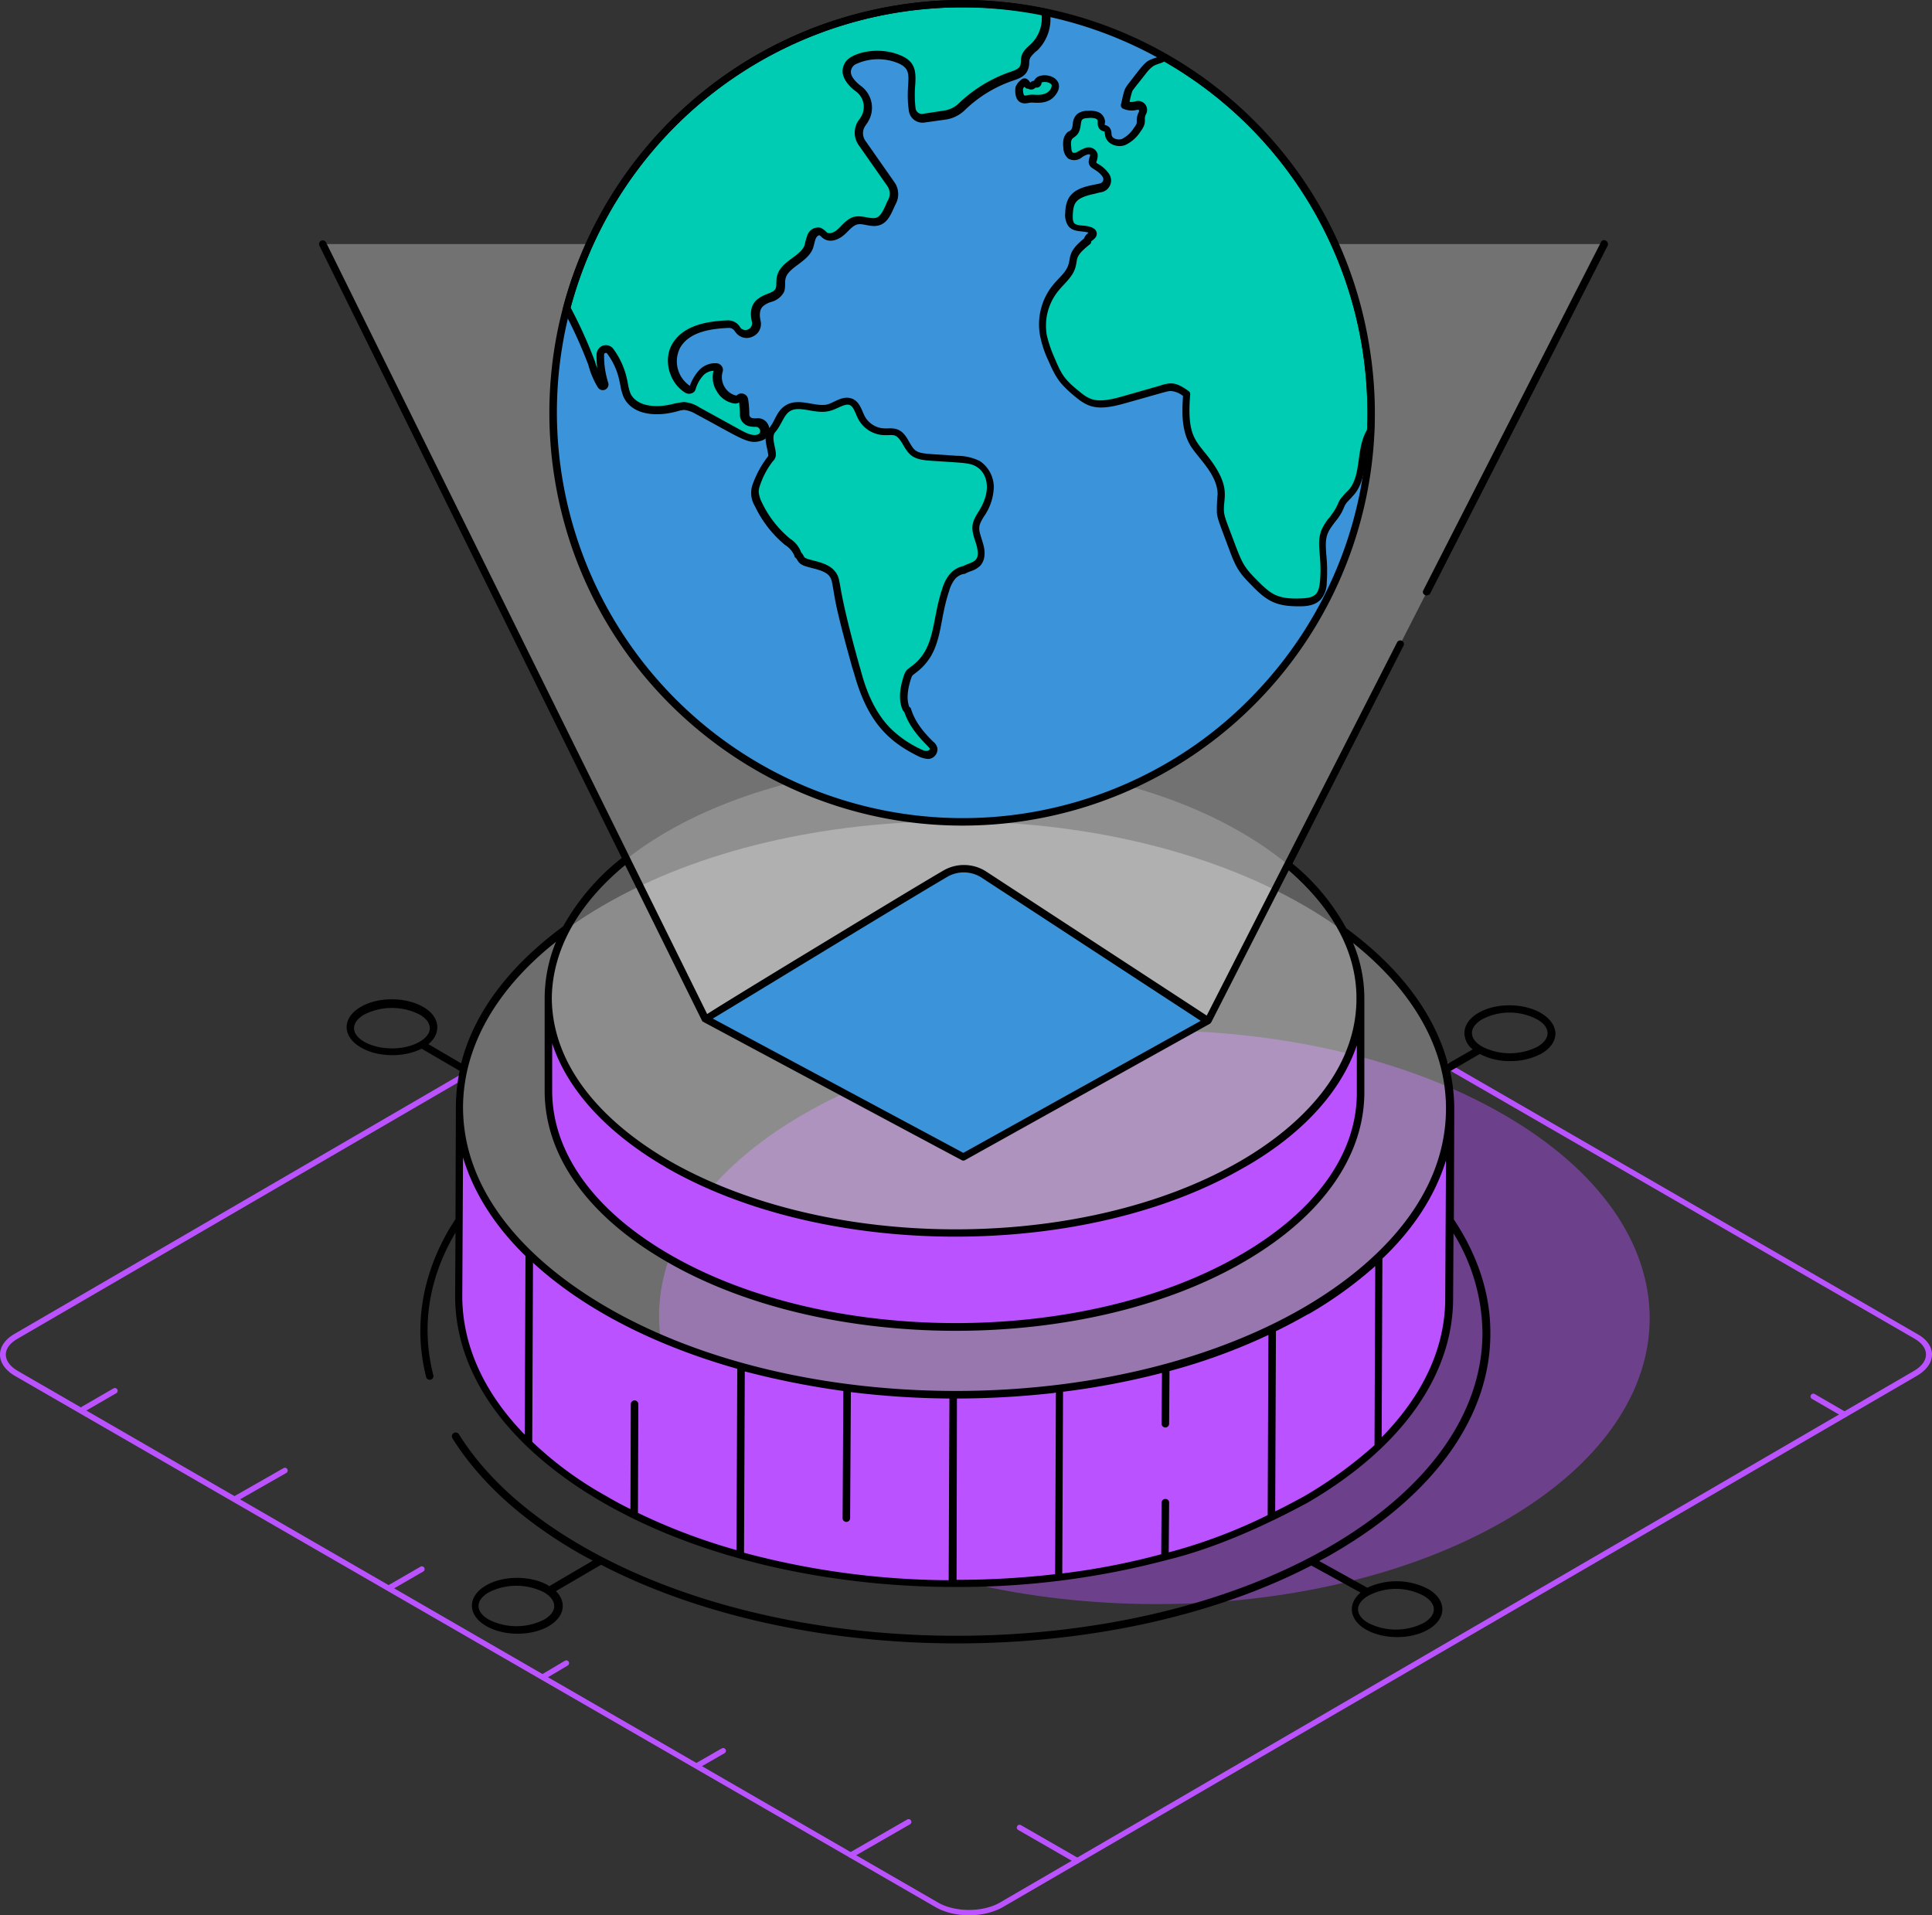 <svg xmlns="http://www.w3.org/2000/svg" width="513.588" height="509.145" viewBox="0 0 513.588 509.145">
  <rect x="0" y="0" width="513.588" height="509.145" fill="#333333" stroke="none"/>
  <g id="world-hologram_1_" data-name="world-hologram (1)" transform="translate(-3.212 -5.43)">
    <path id="Path_1" data-name="Path 1" d="M512.8,360l-125-72.2v1.7L512,361.2c2.1,1.2,3.2,2.7,3.2,4.3s-1.1,3.1-3.1,4.3L269,511.2c-4.5,2.6-11.9,2.6-16.4,0L8,369.9c-4.3-2.5-4.3-6.2-.1-8.6L126,292.6a12.5,12.5,0,0,1,.3-1.9L7.1,360c-5.2,3-5.2,8.1.1,11.2L251.9,512.4c5,2.9,12.8,2.9,17.9,0L512.9,371.1c2.5-1.5,3.9-3.5,3.9-5.6s-1.4-4.1-4-5.5Z" fill="#ba53ff"/>
    <path id="Path_2" data-name="Path 2" d="M289.6,500.8a.6.6,0,0,1-.4-.1l-15.3-8.8a.738.738,0,0,1,.7-1.3l15.3,8.8a.714.714,0,0,1,.3,1A.622.622,0,0,1,289.6,500.8Zm204-118.6a.6.6,0,0,1-.4-.1l-8.3-4.8a.738.738,0,1,1,.7-1.3l8.3,4.8a.714.714,0,0,1,.3,1A.548.548,0,0,1,493.6,382.2ZM229.4,499.3a.548.548,0,0,1-.6-.4.693.693,0,0,1,.3-1l15.3-8.8a.738.738,0,1,1,.7,1.3l-15.3,8.8C229.7,499.2,229.6,499.3,229.4,499.3Zm-40.8-23.8a.548.548,0,0,1-.6-.4.693.693,0,0,1,.3-1l6.8-3.9a.738.738,0,1,1,.7,1.3l-6.8,3.9A.6.6,0,0,1,188.6,475.5Zm-40.8-23.7a.548.548,0,0,1-.6-.4.693.693,0,0,1,.3-1l5.9-3.5a.738.738,0,1,1,.7,1.3l-5.9,3.5A.6.6,0,0,1,147.8,451.8ZM107,428.1a.548.548,0,0,1-.6-.4.693.693,0,0,1,.3-1l8.3-4.8a.738.738,0,1,1,.7,1.3l-8.3,4.8A.6.6,0,0,1,107,428.1ZM66.2,404.4a.755.755,0,0,1-.7-.4.693.693,0,0,1,.3-1l12.8-7.3a.738.738,0,1,1,.7,1.3l-12.8,7.3A.367.367,0,0,1,66.2,404.4ZM25.4,380.7a.548.548,0,0,1-.6-.4.693.693,0,0,1,.3-1l8.3-4.8a.738.738,0,1,1,.7,1.3l-8.3,4.8c-.2,0-.3.1-.4.1Z" fill="#ba53ff"/>
    <path id="Path_3" data-name="Path 3" d="M402.9,301.7c51.6,29.8,51.8,78.1.6,107.8-51.2,29.8-134.6,29.8-186.2,0s-51.9-78.1-.6-107.8C267.9,271.9,351.3,271.9,402.9,301.7Z" fill="#ba53ff" opacity="0.43"/>
    <path id="Path_4" data-name="Path 4" d="M313.1,398.9,115.5,283.4m251,145.3-14.9-8.2M184.4,407.7,396.3,284.5M149,428.3l13.7-8" fill="#fff"/>
    <path id="Path_5" data-name="Path 5" d="M313.1,419.3c-48.7,13.3-108.7,8.2-149.1-15.1-26-15-38.9-34.7-38.9-54.3l.2-50.3c-.1,19.6,12.9,39.3,38.9,54.3,51.6,29.8,134.9,29.8,186.2,0,25.5-14.8,38.2-34.2,38.3-53.5l-.2,50.3c-.1,19.4-12.8,38.7-38.3,53.5-12.8,6.8-25.2,12.3-37.1,15.1Z" fill="#ba53ff"/>
    <path id="Path_6" data-name="Path 6" d="M349.8,246.1c51.6,29.8,51.8,78.1.6,107.8-51.2,29.8-134.6,29.8-186.2,0s-51.9-78.1-.6-107.8c51.2-29.8,134.6-29.8,186.2,0Z" fill="rgba(255,255,255,0.29)"/>
    <path id="Path_7" data-name="Path 7" d="M129.1,318c.5,1.2,1.1,2.4,1.7,3.6C130.2,320.3,129.6,319.2,129.1,318ZM151,345c2,1.5,4.1,3.1,6.3,4.5A71.663,71.663,0,0,1,151,345Zm6.3,4.6c1.5,1,3,2,4.6,2.9C160.3,351.5,158.7,350.6,157.3,349.6Z" fill="#fff"/>
    <path id="Path_8" data-name="Path 8" d="M364.9,271.1V296c0,15.9-10.5,31.8-31.4,43.9-42,24.4-110.3,24.4-152.6,0-21.3-12.3-31.9-28.4-31.9-44.5V270.5c0,16.1,10.6,32.2,31.9,44.5,42.3,24.4,110.6,24.4,152.6,0C354.4,302.9,364.8,287,364.9,271.1Z" fill="#ba53ff"/>
    <path id="Path_9" data-name="Path 9" d="M333,226.6c42.3,24.4,42.5,64,.5,88.4s-110.3,24.4-152.6,0-42.5-64-.5-88.4S290.8,202.2,333,226.6Z" fill="rgba(255,255,255,0.21)"/>
    <path id="Path_10" data-name="Path 10" d="M429.7,70.3,324.3,276.9l-65,36.2-68.6-36.8L89,70.3m340.7,0-47.2,92.5" fill="rgba(255,255,255,0.31)"/>
    <path id="Path_11" data-name="Path 11" d="M264.6,237.8l59.7,39-65,36.2-68.6-36.7s47.8-29.2,63.7-38.6a10.068,10.068,0,0,1,10.2.1Zm-113-105.7a108.767,108.767,0,0,0,164.6,75.6,105.375,105.375,0,0,0,21.4-17.3A108.581,108.581,0,0,0,367.7,120a107.294,107.294,0,0,0-1.3-21.8,108.524,108.524,0,0,0-53.7-77.6A108.254,108.254,0,0,0,242.1,7.7a107.771,107.771,0,0,0-24.3,6.8,101.188,101.188,0,0,0-22.1,12.2,109.76,109.76,0,0,0-41.8,60.6A108.416,108.416,0,0,0,151.6,132.1Z" fill="#3b94d9"/>
    <path id="Path_12" data-name="Path 12" d="M208.4,119.7c1.5-1.8,2-4.4,4-5.7,3.2-2.1,7.5.8,11.2-.3,1.9-.6,3.8-2.3,5.7-1.5,1.6.7,2,2.7,2.9,4.2a7.061,7.061,0,0,0,5.8,3.7c1.1.1,2.3-.2,3.4.3,2.2.9,2.6,3.9,4.5,5.3a7.812,7.812,0,0,0,4.5,1.2c2.4.1,4.8.3,7.2.4a11.839,11.839,0,0,1,5.6,1.3,7.621,7.621,0,0,1,3.2,6.1,12.936,12.936,0,0,1-2.1,6.8,11.182,11.182,0,0,0-1.6,3.3c-.3,1.7.4,3.5,1,5.1.5,1.7.7,3.7-.5,5-1,1-2.5,1.2-3.7,1.9a4.865,4.865,0,0,0-3.3,2,9.223,9.223,0,0,0-1.6,3.3c-.5,1.4-.8,2.8-1.2,4.2-1,4.4-1.3,9.1-3.7,13a14.186,14.186,0,0,1-3.9,4.2,8.745,8.745,0,0,0-1,.8,3.552,3.552,0,0,0-.4.9c-.9,2.7-1.4,5.7-.4,8.3.1.2.2.4.4.4a22.11,22.11,0,0,0,6.2,9.2,1.991,1.991,0,0,1,.8,1.2c.2.8-.7,1.6-1.5,1.7a4.751,4.751,0,0,1-2.4-.6,29.25,29.25,0,0,1-8-5.5c-4.2-4.2-6.6-9.8-8.2-15.5a224.814,224.814,0,0,1-5.6-22.9,8.507,8.507,0,0,0-.9-3.1,5.657,5.657,0,0,0-3.4-2.4c-1.3-.5-2.7-.7-4.1-1.1a2.01,2.01,0,0,1-.8-.4c-.5-.4-.7-1.2-1.2-1.6-.5-2-2.6-3.2-4.1-4.6a30.022,30.022,0,0,1-6.5-8.9,7.389,7.389,0,0,1-.9-3.3,5.374,5.374,0,0,1,.5-2.1,24.09,24.09,0,0,1,3.5-6.5,4.054,4.054,0,0,0,.5-.9,2.719,2.719,0,0,0,0-.9c-.3-2.2-1.3-4.3.1-6Z" fill="#00ccb3"/>
    <path id="Path_13" data-name="Path 13" d="M247,206.3c-8.2-4.1-13.3-9.6-16.7-21.7l-.5-1.6c-5-17.8-4.7-19.3-5.2-21.6-.4-2.7-.8-3.8-5.3-4.9-2.7-.7-3.4-.9-4.2-2.3a2.182,2.182,0,0,0-.4-.5.55.55,0,0,1-.3-.5,6.127,6.127,0,0,0-2.5-2.9,30.146,30.146,0,0,1-8-10.3,6.724,6.724,0,0,1-.5-6.1,26.487,26.487,0,0,1,3.7-6.8c.4-.5.4-.5.3-1-.3-2.2-1.5-4.8.3-6.9,1.5-1.7,1.9-4.4,4.2-5.9,3.6-2.4,8.1.5,11.4-.4,1.9-.6,4-2.4,6.4-1.5,2.1.8,2.6,3.2,3.4,4.7a6.181,6.181,0,0,0,5,3.2c1.1.1,2.4-.2,3.7.3,2.6,1,3.1,4.2,4.7,5.5,1.4,1.1,3.1.9,11.1,1.5a13.57,13.57,0,0,1,6.1,1.4,8.456,8.456,0,0,1,3.7,6.9,14.424,14.424,0,0,1-2.6,7.8c-1.9,3-1.4,3.4-.3,7.1.8,2.6.5,4.7-.7,6a6.3,6.3,0,0,1-2.6,1.5c-1.6.6-1.3.7-1.8.7a4.143,4.143,0,0,0-2.5,1.6,9.313,9.313,0,0,0-1.4,3c-2.3,6.9-1.9,12.3-4.9,17.4-2.2,3.5-4.5,4.5-4.9,5.1a4.875,4.875,0,0,0-.3.7c-1,3.1-1.2,5.5-.5,7.5a1.024,1.024,0,0,1,.5.6c.9,2.9,2.7,5.6,5.9,8.7a2.99,2.99,0,0,1,1.1,1.7,2.6,2.6,0,0,1-2.4,2.9,7.5,7.5,0,0,1-3-.9Zm-30.8-54c1.3,1.4-.1,1.3,3.5,2.2,2.3.6,4.6,1.3,5.9,3.4,1.4,2.4-.1,2.4,6.1,24.6.5,1.3,2.2,10.6,8.4,16.7a28.925,28.925,0,0,0,7.7,5.3c.8.4,1.9.9,2.5.2,0-.1.1-.1.1-.2-.1-.6-4.9-4.2-6.8-9.8a1.794,1.794,0,0,1-.5-.7c-1-2.4-.8-5.4.4-9,.5-1.5,1-1.6,1.8-2.3,6.7-4.7,5.5-12.2,8.4-20.8a11.062,11.062,0,0,1,1.8-3.6,6.429,6.429,0,0,1,3.8-2.4c2.4-1.3,5.1-.8,3.2-6.5-1.3-3.8-1-5,.8-7.9l.3-.5c3.3-5.4,2-9.8-.8-11.5-1.8-1.1-3.5-1-12.3-1.6-4.3-.3-5.5-1.2-7.2-4.2-1.9-3.3-2.4-2.5-5.2-2.6a8.107,8.107,0,0,1-6.7-4.2c-.8-1.5-1.2-3.3-2.3-3.8-1.3-.5-3.2,1-5.1,1.5-3.9,1.2-8.2-1.6-10.9.2-1.6,1.1-2.2,3.7-3.8,5.5-1.3,1.5.5,4.7.1,6.5a2.4,2.4,0,0,1-.7,1.2,21.346,21.346,0,0,0-3.4,6.3,5.84,5.84,0,0,0-.4,1.8,7.416,7.416,0,0,0,.8,2.8,28.2,28.2,0,0,0,7.5,9.7,7.411,7.411,0,0,1,3,3.7ZM208.4,119.7Z"/>
    <path id="Path_14" data-name="Path 14" d="M242,7.7a108.829,108.829,0,0,0-88.2,79.6,113.806,113.806,0,0,1,6.6,14.7,27.441,27.441,0,0,0,2.5,5.8c.3.5,1.1.1.9-.4a25.809,25.809,0,0,1-1.1-7.8,1.493,1.493,0,0,1,2.6-.9,18.991,18.991,0,0,1,3.5,7.8,17.188,17.188,0,0,0,1,3.9c2,4.4,8.2,4.5,12.9,3.2a9.256,9.256,0,0,1,2.3-.4,6.859,6.859,0,0,1,3.6,1.3c3.6,2,7.3,4,10.9,6,1.6.9,3.5,1.8,5.3,1.3.1,0,.2-.1.3-.1a2.044,2.044,0,0,0-1-3.9,5.7,5.7,0,0,1-1.3-.1,2.232,2.232,0,0,1-1.9-2,25.613,25.613,0,0,0-.3-3.9.731.731,0,0,0-1.3-.4.908.908,0,0,1-.7.3c-3.4-.4-5.8-4.5-4.7-7.6a.689.689,0,0,0-.6-1,5.135,5.135,0,0,0-4,1.6,12.282,12.282,0,0,0-2.3,4,.841.841,0,0,1-1.1.4c-3.8-2.2-5.5-7.8-3.3-11.7,2.6-4.5,8.4-5.6,13.8-5.8a2.764,2.764,0,0,1,2.5,1.3c.1.1.1.2.2.3a2.732,2.732,0,0,0,4.8-2.3c-.4-1.8-.4-3.7,1-4.9,1.6-1.4,4.4-1.4,5.3-3.3a16.455,16.455,0,0,0,.4-3.1c.6-3.8,6-4.8,7.4-8.4.3-.9.4-1.9.8-2.8a2.042,2.042,0,0,1,2.3-1.3,12.132,12.132,0,0,1,1.4,1c1.3.9,3.2,0,4.3-1.1,1.2-1.1,2.2-2.5,3.8-2.9,1.9-.4,3.9.8,5.8.2,2.1-.7,2.7-3.1,3.7-5.2a4.615,4.615,0,0,0-.3-4.8c-2.6-3.7-5.1-7.4-7.7-11a4.509,4.509,0,0,1,0-5.2c.1-.2.3-.4.4-.6a6.1,6.1,0,0,0-1.4-8.5c-2.2-1.6-4.3-4.4-2.2-6.7a3.805,3.805,0,0,1,1.3-.9,15.11,15.11,0,0,1,11.8-.2,6.09,6.09,0,0,1,2.6,1.8c1.2,1.6.9,3.7.7,5.7a28.158,28.158,0,0,0,.2,5.8,2.653,2.653,0,0,0,3.1,2.3l5.8-.9a8.841,8.841,0,0,0,4.5-2.3,35.374,35.374,0,0,1,13.1-8c1.3-.4,2.8-.9,3.4-2.2.4-.9.2-1.9.5-2.8.4-1.2,1.5-2,2.4-2.9a10.936,10.936,0,0,0,2.8-9.2A113.559,113.559,0,0,0,242,7.7Z" fill="#00ccb3"/>
    <path id="Path_15" data-name="Path 15" d="M188.2,115.5a7.731,7.731,0,0,0-3.1-1.1,7.189,7.189,0,0,0-1.9.4h-.1c-5,1.4-11.7,1.2-14.1-3.8a13.525,13.525,0,0,1-.9-3.3c-.1-.3-.1-.6-.2-.9a18.338,18.338,0,0,0-3.3-7.4c-.2-.2-.4-.2-.5-.1-.1,0-.3.1-.3.4a23.494,23.494,0,0,0,1.1,7.5,1.5,1.5,0,0,1-.8,1.8,1.536,1.536,0,0,1-1.9-.5,21.73,21.73,0,0,1-2.4-5.4l-.2-.7A123.049,123.049,0,0,0,153,87.9a1.7,1.7,0,0,1-.1-.7,109.977,109.977,0,0,1,89-80.4,107.534,107.534,0,0,1,39.6,1,1.085,1.085,0,0,1,.8.8,11.636,11.636,0,0,1-3.1,10,4.349,4.349,0,0,1-.7.6c-1.6,1.5-1.6,1.8-1.7,3a4.638,4.638,0,0,1-.4,1.9c-.7,1.7-2.5,2.3-4,2.8a34.148,34.148,0,0,0-12.7,7.8,9.174,9.174,0,0,1-5,2.5L249,38a3.66,3.66,0,0,1-4.2-3.2c-1.1-7.9,1.8-10.6-2.9-12.6a14.006,14.006,0,0,0-11,.2,2.375,2.375,0,0,0-1.5,2.3c.1,1.3,1.5,2.7,2.7,3.6a7.165,7.165,0,0,1,1.6,9.9c-.1.2-.3.4-.4.6a3.45,3.45,0,0,0,0,4.1l7.7,11a5.507,5.507,0,0,1,.3,5.8c-1,2-1.8,4.8-4.3,5.6-2.2.7-4.3-.6-5.9-.2-1.2.3-2.2,1.6-3.3,2.6-1.4,1.3-3.7,2.4-5.6,1.2-.5-.3-.9-.8-1.1-.9-.3-.1-.8.3-1,.8-.3.6-.5,1.9-.8,2.7-1.5,3.8-6.8,5-7.3,8.2-.2.9.1,2.2-.4,3.4a5.484,5.484,0,0,1-3.4,2.6,5.963,5.963,0,0,0-2.1,1.1c-.9.8-1.1,2.1-.7,3.9a3.649,3.649,0,0,1-2.1,4.2,3.594,3.594,0,0,1-4.5-1.1,1.38,1.38,0,0,1-.3-.4,1.816,1.816,0,0,0-1.6-.8c-4.4.2-10.4.9-12.9,5.3a7.876,7.876,0,0,0,2.6,10.1,12.268,12.268,0,0,1,2.4-4.1,5.848,5.848,0,0,1,4.8-1.9,1.826,1.826,0,0,1,1.3.8,1.632,1.632,0,0,1,.2,1.5,5.039,5.039,0,0,0,.6,4.1,4.786,4.786,0,0,0,3.1,2.2,1.735,1.735,0,0,1,1.8-.5,1.828,1.828,0,0,1,1.3,1.5,26.93,26.93,0,0,1,.3,4,1,1,0,0,0,1,1,4.819,4.819,0,0,0,1.2,0c3.6,0,4.4,5.1.9,6-3.4,1.1-5.3-.7-17.3-7.1Zm-3.2-3.2h0a8.7,8.7,0,0,1,4.1,1.4l10.9,6c1.3.7,3.3,1.8,4.7,1.2,1.1-.4.5-2.1-.6-2a6.6,6.6,0,0,1-1.4-.1,3.208,3.208,0,0,1-2.8-3c0-1.1-.1-2.2-.2-3.4a1.8,1.8,0,0,1-1.2.3,6.406,6.406,0,0,1-4.7-3.2,6.846,6.846,0,0,1-.9-5.5,3.888,3.888,0,0,0-2.8,1.3,9.341,9.341,0,0,0-2,3.7,1.573,1.573,0,0,1-1.1,1,1.962,1.962,0,0,1-1.5-.1c-4.3-2.5-6.1-8.7-3.6-13,3-5.2,9.8-6.1,14.6-6.3a3.733,3.733,0,0,1,3.4,1.7c0,.1.1.1.1.2a1.744,1.744,0,0,0,2.1.5,1.8,1.8,0,0,0,1-2c-.6-2.6-.2-4.5,1.3-5.9a10.288,10.288,0,0,1,2.7-1.5c1.1-.4,2-.8,2.3-1.5.3-.6.1-1.9.3-2.9.7-4.3,6.2-5.4,7.4-8.6a17.154,17.154,0,0,1,.8-2.8,2.993,2.993,0,0,1,3.5-1.8,5.522,5.522,0,0,1,1.6,1.2c.8.6,2.2-.1,3.1-1l.7-.7c2.5-2.6,3.7-2.9,6.8-2.3,2.7.5,3.4.4,5-3.1a10.092,10.092,0,0,1,.7-1.5,3.524,3.524,0,0,0-.2-3.7l-7.7-11a5.739,5.739,0,0,1,0-6.4,4.234,4.234,0,0,0,.5-.7,5.12,5.12,0,0,0-1.2-7.1c-1-.7-3.2-2.6-3.5-5a4.477,4.477,0,0,1,1.1-3.2c1.9-2.1,8.4-3.8,14.2-1.4,3.9,1.6,4.3,4,4,8a30.245,30.245,0,0,0,.1,6.1,1.692,1.692,0,0,0,1.9,1.5l5.8-.9a7,7,0,0,0,3.9-2,37.34,37.34,0,0,1,13.4-8.2c1.2-.4,2.4-.8,2.8-1.7.3-.6.1-1.7.4-2.7.5-1.5,1.8-2.4,2.7-3.3a9.507,9.507,0,0,0,2.6-7.6,111.986,111.986,0,0,0-37.9-.6l-.2-1,.2,1a107.756,107.756,0,0,0-87.3,78.5,121.449,121.449,0,0,1,6.5,14.4l.2.7c.1.4.3.7.4,1.1a24.2,24.2,0,0,1-.2-3.8,2.565,2.565,0,0,1,1.7-2.3,2.481,2.481,0,0,1,2.7.8,21,21,0,0,1,3.7,8.2c.1.3.1.6.2.9a12.76,12.76,0,0,0,.7,2.8c1.7,3.6,7.1,4,11.7,2.7h.1a20.024,20.024,0,0,1,2.4-.4Z"/>
    <path id="Path_16" data-name="Path 16" d="M366.4,98.2a99.526,99.526,0,0,1,1.2,21.7,16.977,16.977,0,0,0-2.1,6.7c-.5,3.4-.8,7-3,9.6a24.051,24.051,0,0,0-2.1,2.4c-.5.8-.8,1.6-1.2,2.4-1.1,2.1-3,3.8-3.8,6s-.4,4.6-.3,7a41.4,41.4,0,0,1,0,6.1,6.525,6.525,0,0,1-1.3,3.9c-1.1,1.2-3,1.5-4.6,1.5a15.264,15.264,0,0,1-7.9-1.4,20.6,20.6,0,0,1-4.3-3.5,25.021,25.021,0,0,1-3.4-3.9,32.871,32.871,0,0,1-2.7-5.7c-.7-1.9-1.4-3.8-2.2-5.8a14.04,14.04,0,0,1-1-3.5,42.642,42.642,0,0,1,.2-5c-.1-4-2.7-7.5-5.3-10.6a22.594,22.594,0,0,1-2.3-3.1c-2.2-3.8-2-8.5-1.6-12.9a7.837,7.837,0,0,0-4-1.9,6.632,6.632,0,0,0-2.8.5c-3.3.9-6.5,1.9-9.8,2.8-3.1.9-6.5,1.8-9.5.5a13.612,13.612,0,0,1-3.2-2.1,21.641,21.641,0,0,1-4-4,22.264,22.264,0,0,1-2.6-5.1,29.486,29.486,0,0,1-2.2-6.3,15.916,15.916,0,0,1,3.3-12.8c1.6-2,3.8-3.7,4.4-6.2.1-.6.2-1.2.3-1.7.5-1.9,2.2-3.2,3.7-4.5-.2-.9,1.7-1.4,1.4-2.3-.1-.3-.3-.4-.6-.5-1.7-.8-4.1-.1-5.3-1.6a4.771,4.771,0,0,1-.6-2.9,8.534,8.534,0,0,1,.6-3.1c.8-1.7,2.8-2.6,4.6-3.1,1-.3,2.1-.4,3.2-.7a2.251,2.251,0,0,0,1.3-3.4,6.589,6.589,0,0,0-2.3-2.1,2.585,2.585,0,0,1-1.2-1.1c-.2-.8.5-1.5.3-2.3a1.486,1.486,0,0,0-1.9-.9,8.422,8.422,0,0,0-2.1,1.1,1.972,1.972,0,0,1-2.2.1,2.319,2.319,0,0,1-.8-2c-.1-1.1-.2-2.4.6-3.2.4-.4.9-.6,1.3-1,1-1.1.5-3.1,1.5-4.1a4.45,4.45,0,0,1,2.3-.7,7.413,7.413,0,0,1,2.1.1,1.825,1.825,0,0,1,1.4,1.4c.1.6-.1,1.3.3,1.8.3.3.8.3,1.1.6a3.1,3.1,0,0,1,.5,1.7c.3,1.6,2.4,2.3,4,1.8a8.408,8.408,0,0,0,3.7-3.3,4.011,4.011,0,0,0,.9-1.7c.1-.4,0-.9.1-1.4a4.191,4.191,0,0,1,.4-1.5,1.417,1.417,0,0,0-1.5-2,4.678,4.678,0,0,1-3.3-.2c.2-1,.5-1.9.7-2.9.1-.3.2-.7.3-1a8.344,8.344,0,0,1,.8-1.2c1-1.3,2.1-2.6,3.1-3.9a8.379,8.379,0,0,1,2.1-2.1,34.932,34.932,0,0,0,3.4-1.5C340.4,36.4,361,64.2,366.4,98.2Z" fill="#00ccb3"/>
    <path id="Path_17" data-name="Path 17" d="M336.2,161.3c-3.5-3.5-4.4-4.8-6.3-10-2.5-6.7-3-7.8-3.2-9.5a40.164,40.164,0,0,1,.2-5c-.1-5.5-5.5-9.8-7.4-13.2-2.2-3.9-2.1-8.6-1.8-12.9a5.773,5.773,0,0,0-3-1.3c-1-.1-1.2.1-12.3,3.2-7.6,2.2-10,1.1-13.6-1.9-3.9-3.3-4.9-4.8-6.9-9.4a28.446,28.446,0,0,1-2.2-6.6,16.626,16.626,0,0,1,3.5-13.6c2.1-2.5,3.9-3.6,4.3-6.5.1-.3.1-.7.2-1,.5-2.1,2.2-3.5,3.7-4.8a3,3,0,0,1,1.2-1.5c-1.5-.6-4,0-5.4-1.8a5.2,5.2,0,0,1-.8-3.6,8.627,8.627,0,0,1,.7-3.4c1.6-3.4,6.1-3.7,8.5-4.3a1.154,1.154,0,0,0,.7-1.8c-1.5-2.1-3.1-1.9-3.6-3.4-.3-1.1.4-2.1.3-2.4,0-.1-.4-.2-.7-.1a5.423,5.423,0,0,0-1.8,1,3.26,3.26,0,0,1-3.3.1,3.811,3.811,0,0,1-1.3-2.7c-.1-.9-.3-2.8.8-4a1.555,1.555,0,0,1,.8-.6c.5-.4.7-.4.9-1.9a3.81,3.81,0,0,1,1.1-2.6,4.3,4.3,0,0,1,2.9-.9,6.7,6.7,0,0,1,2.4.2,2.929,2.929,0,0,1,2.1,2.2,1.387,1.387,0,0,1,0,.9v.5h.2c1.2.4,1.5,1.1,1.6,2.3a1.225,1.225,0,0,0,.7,1.2,2.8,2.8,0,0,0,2,.2,8.113,8.113,0,0,0,3.2-2.9c.8-1.1.8-1.2.8-1.9a4.829,4.829,0,0,1,.6-2.5c.1-.2-.1-.6-.4-.5a5.8,5.8,0,0,1-3.9-.3,1,1,0,0,1-.5-1.1c.9-3.8.8-3.9,1.9-5.4,4.5-5.8,4.5-6.1,7.3-7a5.226,5.226,0,0,0,1.5-.7A1.376,1.376,0,0,1,313,20a109.251,109.251,0,0,1,54.2,78.3,115.056,115.056,0,0,1,1.3,21.9c0,.2-.1.3-.2.5-2.9,4.6-1.2,11.7-5.2,16.3-.3.3-.6.7-.9,1-1.7,1.7-1.3,1.6-2.3,3.6a17.029,17.029,0,0,1-1.8,2.6c-2.3,3-2.7,4-2.3,8.8a44.005,44.005,0,0,1,.1,7.3,6.9,6.9,0,0,1-1.6,4.5c-1.4,1.5-3.6,1.8-5.3,1.8-6.4.1-8.9-1.3-12.8-5.3Zm-17-51.9a.975.975,0,0,1,.4.9c-.8,9.8,1,11.8,3.7,15.2,7.8,9.4,4.9,12.1,5.3,16.1.2,1.6.9,3.1,3.1,9,1.9,5,2.6,6,5.9,9.3,3.4,3.4,5.2,4.9,11.5,4.6,3.8-.1,4.7-1.2,5-4.5.6-6.6-1-9.7.3-13.4a12.794,12.794,0,0,1,2.3-3.7c2.4-3.2,1.8-3.2,2.9-4.9a26.138,26.138,0,0,1,2.2-2.4c3.4-4,1.8-10.8,4.8-15.9a108.8,108.8,0,0,0-1.2-21.3,107.057,107.057,0,0,0-52.7-76.6c-.9.5-2.1.7-2.9,1.2a8.549,8.549,0,0,0-1.9,1.9c-3.4,4.3-3.5,4.4-3.7,4.8a20.629,20.629,0,0,0-.7,2.8,3.851,3.851,0,0,0,1.8-.2,2.387,2.387,0,0,1,2.6,3.4c-.9,1.6.5,2-1.5,4.7a9.681,9.681,0,0,1-4.1,3.6c-2.1.8-4.9-.3-5.3-2.5,0-.2-.1-.4-.1-.6s0-.5-.1-.5a2.274,2.274,0,0,1-1.2-.6c-.8-.8-.5-1.9-.6-2.3,0-.2-.3-.5-.7-.6a4.735,4.735,0,0,0-1.7-.1c-1.8.1-1.9.3-2.1,1.9-.3,2-.8,2.5-1.7,3.2a2.181,2.181,0,0,0-.5.4c-.5.5-.4,1.5-.3,2.4,0,.4.1,1.1.4,1.3a1.429,1.429,0,0,0,1.2-.2,12.289,12.289,0,0,1,2.3-1.1,2.483,2.483,0,0,1,3.1,1.7,4.678,4.678,0,0,1-.2,1.7c-.1.2-.2.5-.1.6,0,.1.4.3.6.4a9.109,9.109,0,0,1,2.7,2.5,3.166,3.166,0,0,1-1.9,4.9,13.636,13.636,0,0,0-1.7.4c-5.4,1.1-5.8,2.5-6,5.5-.1,2.5.3,2.8,2.6,3,1.4.1,3.3.4,3.7,1.7.4,1.4-1,2.1-1.4,2.5a.91.91,0,0,1-.4.8c-3.9,3.1-3.2,3.7-3.7,5.7-.6,2.8-3,4.6-4.6,6.6a14.626,14.626,0,0,0-3.1,11.9,33.849,33.849,0,0,0,2.1,6.1c1.8,4.3,2.6,5.6,6.3,8.6,3,2.5,4.7,3.5,11.7,1.5l9.8-2.8c3.2-1.1,4.6-.9,7.8,1.4ZM293.4,69.2Z"/>
    <path id="Path_18" data-name="Path 18" d="M276.2,27.8c.2.2.3.4.6.5a.854.854,0,0,0,.7,0c.2-.1.3-.4.5-.4.3-.1.6.2.8,0,.1-.1.1-.3.2-.5a1.22,1.22,0,0,1,.9-.8,3.854,3.854,0,0,1,2.6.2,2.129,2.129,0,0,1,1.1,1.2,2.036,2.036,0,0,1-.5,1.8,2.7,2.7,0,0,1-.7.8,3.719,3.719,0,0,1-2.2,1,20.083,20.083,0,0,1-2.5.1H277a3.762,3.762,0,0,1-2.1.1,1.387,1.387,0,0,1-.7-.8,3.6,3.6,0,0,1-.2-1.1,2.462,2.462,0,0,1,.1-1.2,2.365,2.365,0,0,1,1.1-1.3c.2-.2.3-.3.5-.1.2.1.5.4.5.5Z" fill="#00ccb3"/>
    <path id="Path_19" data-name="Path 19" d="M273.4,31.4a5.664,5.664,0,0,1-.2-2.9,4.355,4.355,0,0,1,1.4-1.8,1.272,1.272,0,0,1,1.7-.2,1.88,1.88,0,0,1,.7.8l.1.1a1.389,1.389,0,0,1,1-.5,2.411,2.411,0,0,1,1.6-1.3c3-.8,6.6,1.5,4.3,4.8-1.5,2.2-3.6,2.5-6.3,2.3a4.485,4.485,0,0,0-1.1.1C275.2,33.1,274,32.8,273.4,31.4Zm2.2-2.9c-.5.4-.5.6-.4,1.3.2,1.8.6.7,2.7.8,1.3.1,3,.1,4-.8a2.4,2.4,0,0,0,.9-1.7c-.1-.5-1.3-1.1-2.5-.8a.349.349,0,0,0-.2.1,1.335,1.335,0,0,1-1.6,1.3,1.561,1.561,0,0,1-2,.3.937.937,0,0,1-.9-.5ZM275.3,28ZM275.3,28Z"/>
    <g id="Group_1" data-name="Group 1">
      <path id="Path_20" data-name="Path 20" d="M412.8,274.7c-4.7-2.7-12-2.7-16.6,0-2.4,1.4-3.7,3.3-3.7,5.4a5.7,5.7,0,0,0,2.2,4.3l-6.6,3.8c-3.5-13.2-12.7-25.5-27-36A58.029,58.029,0,0,0,346.8,235l29.5-57.9a.962.962,0,1,0-1.7-.9L324,275.4,265.2,237a10.923,10.923,0,0,0-11.3-.1c-8.2,4.8-25.1,15.1-37.8,22.8-4.3,2.6-23,14-24.9,15.3L89.9,69.9a.985.985,0,0,0-1.8.8l80.4,162.8a60.933,60.933,0,0,0-15.6,18.2c-14.4,10.6-23.7,23-27.1,36.4l-8.7-5.1c3.4-2.8,3.3-7.2-1.4-9.9s-12-2.7-16.6,0c-5,2.9-5,7.9.1,10.8,4.4,2.6,11.4,2.7,16.1.3l10.1,5.9a49,49,0,0,0-1,9.3l-.1,30.1c-.9,1.4-1.8,2.8-2.6,4.3-6.6,12.1-8.4,25.1-5.2,37.7a.982.982,0,1,0,1.9-.5c-3.3-13-1.2-25.9,5.9-37.9l-.1,16.6c-.1,20.9,13.9,40.5,39.4,55.2,27.1,15.6,61.6,22.3,92.8,22.4h1.2a216.392,216.392,0,0,0,55.9-7.2c12.7-3.1,25.8-9,37.3-15.2,24.9-14.5,38.7-33.8,38.7-54.4l.1-17.2a51.375,51.375,0,0,1,7.7,26.4c0,21.4-14.4,41.6-40.5,56.8-54.6,31.7-143.7,31.7-198.7,0-14.8-8.5-25.9-18.6-32.9-29.8a1.012,1.012,0,0,0-1.7,1.1c7.2,11.5,18.5,21.8,33.6,30.5,1.2.7,2.4,1.3,3.7,2l-11.6,6.8a.215.215,0,0,1-.2-.2c-4.7-2.7-12-2.7-16.6,0-5,2.9-5,7.9.1,10.8,4.7,2.7,12,2.7,16.6,0,4.4-2.6,4.7-6.5,1.9-9.3l12-7c26.9,13.9,60.8,20.9,94.7,20.9,33.7,0,67.4-6.9,94.1-20.7l13.1,7.2c-3.7,3.1-2.8,7.4,1.4,9.8,4.7,2.7,12,2.7,16.6,0,5-2.9,5-7.9-.1-10.8a18.221,18.221,0,0,0-16.1-.3l-12.8-7.1c1.3-.7,2.7-1.4,4-2.2,26.8-15.6,41.6-36.4,41.5-58.5,0-10.5-3.4-20.6-9.7-30.1l.1-29.2v-.3a46.205,46.205,0,0,0-1.1-9.9l7.9-4.6a16.7,16.7,0,0,0,8.1,1.9,17.267,17.267,0,0,0,8.3-2c2.4-1.4,3.7-3.3,3.7-5.4-.1-2.1-1.5-4-3.9-5.4Zm-312.7,7.7c-3.7-2.1-3.7-5.2,0-7.3a16.309,16.309,0,0,1,14.6,0c3.7,2.1,3.7,5.2,0,7.3C110.7,284.7,104.2,284.7,100.1,282.4ZM147.8,436a16.309,16.309,0,0,1-14.6,0c-3.7-2.1-3.7-5.2,0-7.3a16.309,16.309,0,0,1,14.6,0C151.4,430.8,151.5,433.9,147.8,436Zm233.8-6.4c3.7,2.1,3.7,5.2,0,7.3a16.309,16.309,0,0,1-14.6,0c-3.7-2.1-3.7-5.2,0-7.3A15.7,15.7,0,0,1,381.6,429.6Zm-126.7-191a8.716,8.716,0,0,1,9.2.1l58.3,38.1-63.1,35.1-66.6-35.7c8.2-4.9,48.1-29.3,62.2-37.6Zm-85.5-3.2,20.4,41.3a.781.781,0,0,0,.4.4c8.2,4.4,60.5,32.4,68.6,36.7a.908.908,0,0,0,1,0l65-36.2c.2-.1.3-.3.4-.4l20.6-40.4c10.4,9,18.2,20.7,18,34.5-.2,18.7-14.5,33.3-30.9,42.8-27.8,16.1-67.2,21.5-102.9,16.1-17.8-2.7-34.7-8.1-48.7-16.1-16.6-9.6-31.3-24.3-31.4-43.4v-.1C150.1,257.9,156.9,245.7,169.4,235.4Zm194.5,47.9V296c0,16.2-11,31.5-30.9,43-41.7,24.2-109.7,24.2-151.6,0-20.3-11.7-31.4-27.2-31.4-43.6V282.8c4.7,14.3,17.1,25.3,30,32.8.1.1.2.1.3.2,42.5,24.5,111.4,24.5,153.6,0,.1,0,.1-.1.2-.1,13-7.4,25-18.3,29.8-32.4ZM151,255.8a39.809,39.809,0,0,0-3,14.7v24.9c0,17.2,11.4,33.3,32.4,45.4,21.2,12.3,49.1,18.4,76.9,18.4s55.6-6.1,76.7-18.4c20.5-11.9,31.8-27.8,31.9-44.8V270.9a38.013,38.013,0,0,0-3-14.8c16,12.8,24.7,28,24.7,44,0,23.2-17.7,41.2-37.8,52.9-47.7,27.7-123.7,29.5-175.2,5.2-24.4-11.5-48.3-31.5-48.3-58.5.1-16,8.7-31.2,24.7-43.9ZM313,403.9a1,1,0,0,0-1,1l-.1,13.7a188.124,188.124,0,0,1-26.3,5.1l.2-48.3a203.69,203.69,0,0,0,26.3-5l-.1,13.5a1,1,0,0,0,2,0l.1-14a157.875,157.875,0,0,0,26.3-9.6l-.2,47.9a140.562,140.562,0,0,1-26.3,9.9l.1-13.2A.945.945,0,0,0,313,403.9Zm-85.6-28.7-.2,33.8a1,1,0,0,0,2,0l.2-33.5a227.5,227.5,0,0,0,26.2,1.7l-.2,48.3a214.516,214.516,0,0,1-54.4-7.3l.2-48.2A224.824,224.824,0,0,0,227.4,375.2Zm30.2,2a233.154,233.154,0,0,0,25.1-1.4,5.019,5.019,0,0,0,1.2-.2l-.2,48.3a230.126,230.126,0,0,1-26.2,1.5l.1-48.2ZM126.1,349.9l.2-36.8c3,10.1,9.1,18.9,16.6,26.2l-.2,47.5c-10.9-11.2-16.6-23.8-16.6-36.9Zm18.6,38.8.2-47.6c14.8,13.6,34.8,22.7,54.3,28.2l-.2,48.2a159.676,159.676,0,0,1-26.2-9.9l.1-28.9a1,1,0,0,0-2,0l-.1,27.9c-2.2-1.1-4.3-2.2-6.3-3.4a95.572,95.572,0,0,1-19.8-14.5Zm205,14.6c-2.6,1.4-5,2.7-7.5,3.9l.2-47.9c2.9-1.4,5.7-2.9,8.5-4.5h.1A107.122,107.122,0,0,0,368.8,342l-.2,47.6a113.6,113.6,0,0,1-18.9,13.7Zm37.9-89.4-.2,36.7c0,13.1-5.9,25.7-16.9,36.9l.2-47.5C378.3,332.8,384.5,324,387.6,313.9Zm24.3-30.2a16.309,16.309,0,0,1-14.6,0c-1.8-1-2.8-2.3-2.8-3.7,0-1.3,1-2.6,2.7-3.6a15.7,15.7,0,0,1,14.6,0c1.8,1,2.8,2.3,2.8,3.7,0,1.3-1,2.6-2.7,3.6ZM430.1,69.4a.883.883,0,0,0-1.3.4l-47.2,92.5a.883.883,0,0,0,.4,1.3.749.749,0,0,0,.5.1,1.05,1.05,0,0,0,.9-.5l47.2-92.5a1.062,1.062,0,0,0-.5-1.3Z"/>
      <path id="Path_21" data-name="Path 21" d="M259,224.9a109.57,109.57,0,0,0,108.3-127C357.8,37.5,301.2-2.6,241.9,6.8a109.685,109.685,0,0,0-91.3,125.5c8.5,54,55.3,92.6,108.4,92.6ZM154.8,87.6A107.742,107.742,0,0,1,242.2,8.7,105.641,105.641,0,0,1,259,7.4,107.724,107.724,0,0,1,365.4,98.3a112.426,112.426,0,0,1,1.3,21.6,107.6,107.6,0,0,1-29.8,69.8,105.165,105.165,0,0,1-21.2,17.2A107.887,107.887,0,0,1,154.8,87.6Z"/>
    </g>
  </g>
</svg>
